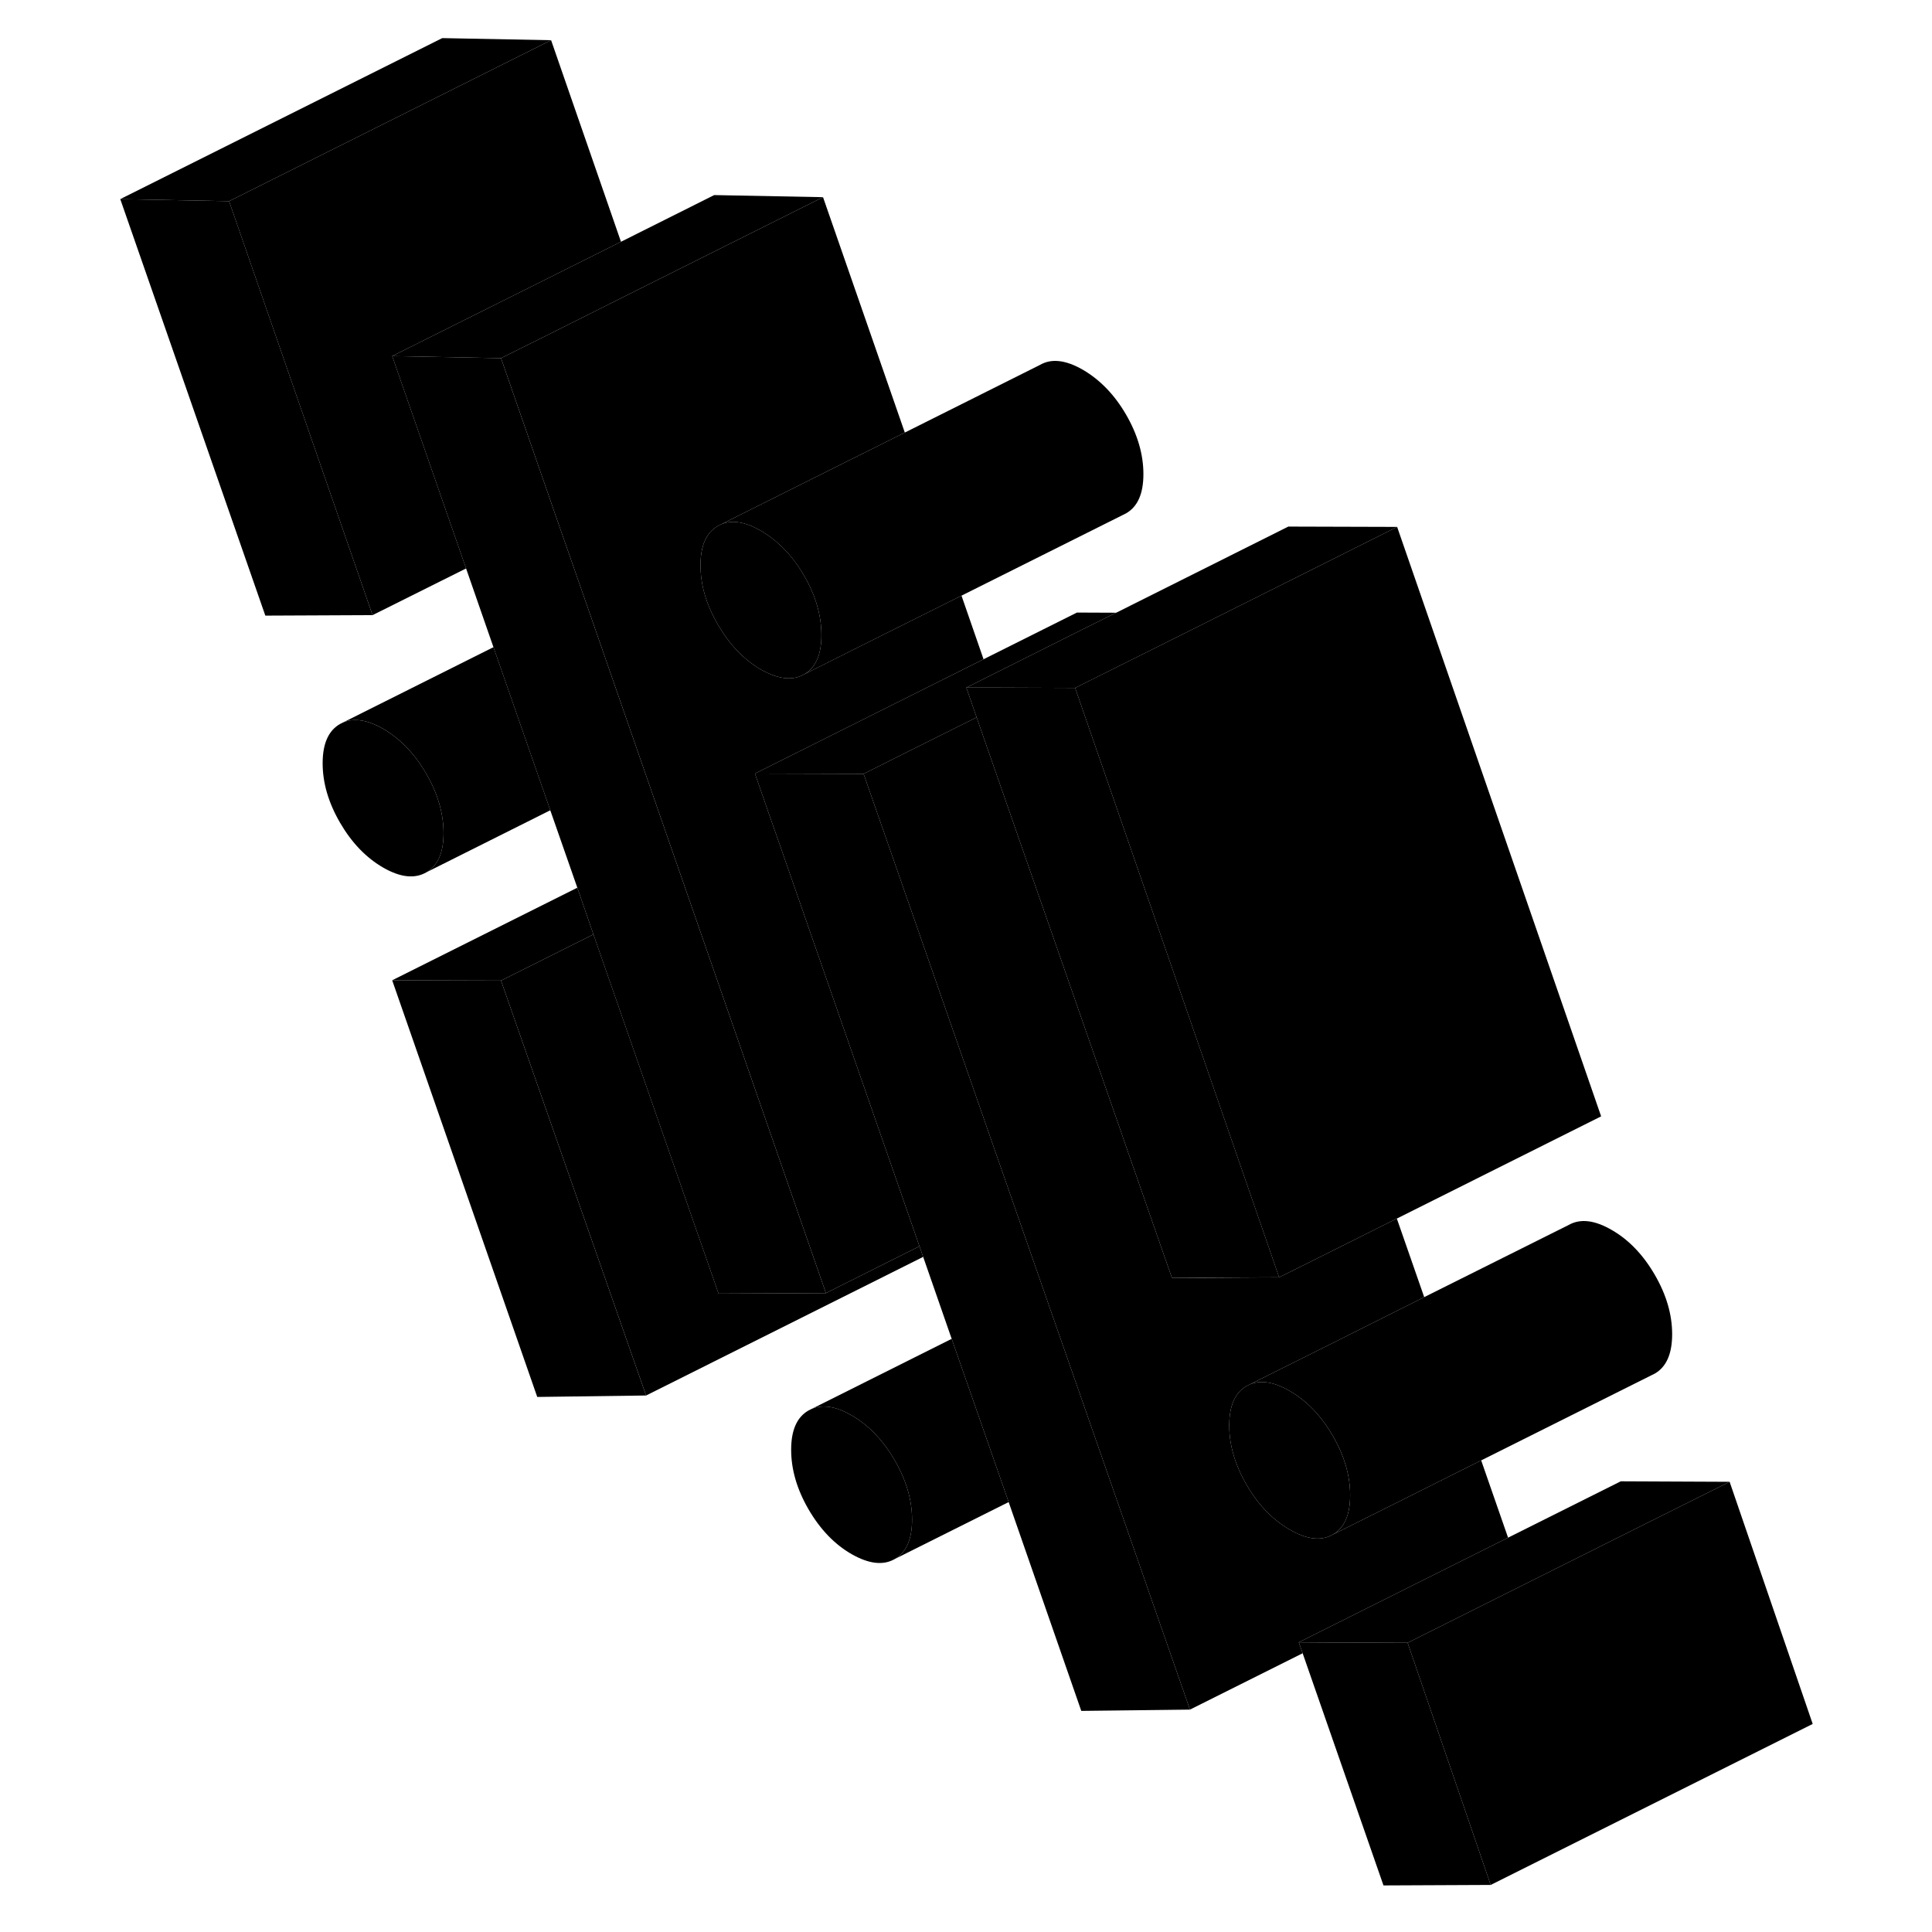 <svg width="24" height="24" viewBox="0 0 111 120" xmlns="http://www.w3.org/2000/svg" stroke-width="1px" stroke-linecap="round" stroke-linejoin="round">
    <path d="M51.07 90.697C50.35 89.457 49.46 88.527 48.39 87.907C47.44 87.357 46.62 87.227 45.94 87.497L45.719 87.607C44.999 88.017 44.64 88.827 44.64 90.047C44.64 91.267 44.999 92.507 45.719 93.747C46.44 94.987 47.33 95.917 48.39 96.527C49.46 97.137 50.35 97.247 51.07 96.837C51.79 96.427 52.15 95.607 52.15 94.387C52.15 93.167 51.79 91.937 51.07 90.697Z" class="pr-icon-iso-solid-stroke" stroke-linejoin="round"/>
    <path d="M18.64 38.207L11.98 38.237L2.97 12.367L9.73 12.497L18.64 38.207Z" class="pr-icon-iso-solid-stroke" stroke-linejoin="round"/>
    <path d="M35.629 86.677L28.869 86.767L19.859 60.887L26.619 60.907L35.629 86.677Z" class="pr-icon-iso-solid-stroke" stroke-linejoin="round"/>
    <path d="M23.05 51.748C23.05 52.968 22.69 53.778 21.97 54.188C21.25 54.598 20.36 54.498 19.3 53.888C18.23 53.268 17.34 52.338 16.62 51.098C15.9 49.858 15.54 48.628 15.54 47.408C15.54 46.188 15.9 45.378 16.62 44.968L16.84 44.858C17.52 44.588 18.34 44.718 19.3 45.268C20.36 45.888 21.25 46.807 21.97 48.047C22.69 49.288 23.05 50.528 23.05 51.748Z" class="pr-icon-iso-solid-stroke" stroke-linejoin="round"/>
    <path d="M74.95 79.337L70.12 79.357L68.29 79.367L67.66 77.567L65.38 71.027L65.14 70.327L56.16 44.557L55.52 42.707H57.209L59.83 42.717H59.84L62.279 42.727L74.95 79.337Z" class="pr-icon-iso-solid-stroke" stroke-linejoin="round"/>
    <path d="M69.41 106.187L62.66 106.267L58.15 93.297L54.61 83.157L52.84 78.067L52.61 77.407L52.37 76.717L43.87 52.287L43.38 50.897L42.39 48.047L49.14 48.067L58.37 74.537L60.37 80.277L63.91 90.417L69.41 106.187Z" class="pr-icon-iso-solid-stroke" stroke-linejoin="round"/>
    <path d="M46.52 39.447C46.52 40.667 46.16 41.477 45.44 41.887C44.79 42.257 43.99 42.207 43.05 41.737C42.96 41.697 42.86 41.647 42.76 41.587C41.7 40.967 40.81 40.037 40.09 38.797C39.37 37.557 39.01 36.337 39.01 35.117C39.01 33.887 39.37 33.078 40.09 32.667L40.31 32.557C40.99 32.277 41.81 32.417 42.76 32.967C43.82 33.587 44.72 34.507 45.44 35.747C46.16 36.987 46.52 38.227 46.52 39.447Z" class="pr-icon-iso-solid-stroke" stroke-linejoin="round"/>
    <path d="M79.36 92.867C79.36 94.087 78.999 94.907 78.279 95.317C77.559 95.727 76.67 95.627 75.61 95.007C74.54 94.397 73.649 93.467 72.929 92.227C72.209 90.987 71.85 89.757 71.85 88.537C71.85 87.317 72.209 86.497 72.929 86.087L73.15 85.977C73.83 85.707 74.65 85.837 75.61 86.397C76.67 87.007 77.559 87.937 78.279 89.177C78.999 90.417 79.36 91.647 79.36 92.867Z" class="pr-icon-iso-solid-stroke" stroke-linejoin="round"/>
    <path d="M88.09 117.077L81.43 117.107L76.41 102.687L76.17 102.007L77.75 102.017H77.76L82.93 102.037L88.09 117.077Z" class="pr-icon-iso-solid-stroke" stroke-linejoin="round"/>
    <path d="M94.949 69.338L82.259 75.688L76.499 78.567L74.949 79.338L62.279 42.727L63.759 41.987L69.509 39.118L76.529 35.608L82.279 32.727L94.949 69.338Z" class="pr-icon-iso-solid-stroke" stroke-linejoin="round"/>
    <path d="M29.73 2.497L24.01 5.357L9.73 12.497L2.97 12.367L22.97 2.367L29.73 2.497Z" class="pr-icon-iso-solid-stroke" stroke-linejoin="round"/>
    <path d="M28.37 17.867L19.86 22.117L24.45 35.307L18.64 38.207L9.729 12.497L24.009 5.357L29.73 2.497L34.07 15.017L28.37 17.867Z" class="pr-icon-iso-solid-stroke" stroke-linejoin="round"/>
    <path d="M46.619 12.247L40.899 15.107L35.099 18.007L29.409 20.857L26.619 22.247L19.859 22.117L28.369 17.867L34.069 15.017L39.859 12.117L46.619 12.247Z" class="pr-icon-iso-solid-stroke" stroke-linejoin="round"/>
    <path d="M52.37 76.717L52.61 77.407L46.8 80.317L38.07 55.187L37.06 52.287L35.39 47.477L31.87 37.347L30.16 32.447L26.62 22.247L29.41 20.857L35.1 18.007L40.9 15.107L46.62 12.247L51.7 26.867L45.99 29.717L40.31 32.557L40.09 32.667C39.37 33.077 39.01 33.887 39.01 35.107C39.01 36.337 39.37 37.557 40.09 38.797C40.81 40.037 41.7 40.967 42.76 41.587C42.86 41.647 42.96 41.697 43.05 41.737C43.99 42.207 44.79 42.257 45.44 41.887L49.51 39.847L55.22 36.997L56.59 40.947L50.89 43.797L42.39 48.047L43.38 50.897L43.87 52.287L52.37 76.717Z" class="pr-icon-iso-solid-stroke" stroke-linejoin="round"/>
    <path d="M64.82 38.057L62.749 39.087L56.959 41.987L55.52 42.707L56.16 44.557L51.89 46.687L49.14 48.067L42.39 48.047L50.89 43.797L56.59 40.947L62.39 38.047L64.82 38.057Z" class="pr-icon-iso-solid-stroke" stroke-linejoin="round"/>
    <path d="M76.169 102.007L76.41 102.687L69.41 106.187L63.91 90.417L60.37 80.277L58.37 74.537L49.14 48.067L51.89 46.687L56.16 44.557L65.14 70.327L65.38 71.027L67.66 77.567L68.29 79.367H70.12L74.95 79.337L76.499 78.567L82.26 75.687L83.96 80.567L78.2 83.457L73.15 85.977L72.929 86.087C72.209 86.497 71.85 87.317 71.85 88.537C71.85 89.757 72.209 90.987 72.929 92.227C73.649 93.467 74.54 94.397 75.61 95.007C76.67 95.627 77.559 95.727 78.279 95.317L81.73 93.597L87.499 90.707L89.169 95.507L76.169 102.007Z" class="pr-icon-iso-solid-stroke" stroke-linejoin="round"/>
    <path d="M102.93 92.037L97.18 94.907L82.93 102.037L77.76 102.017H77.75L76.17 102.007L96.17 92.007L102.93 92.037Z" class="pr-icon-iso-solid-stroke" stroke-linejoin="round"/>
    <path d="M108.09 107.077L88.09 117.077L82.93 102.037L97.18 94.907L102.93 92.037L108.09 107.077Z" class="pr-icon-iso-solid-stroke" stroke-linejoin="round"/>
    <path d="M46.799 80.317L40.129 80.347L32.359 58.037L31.359 55.137L29.679 50.327L26.149 40.197L24.449 35.307L19.859 22.117L26.619 22.247L30.159 32.447L31.869 37.347L35.389 47.477L37.059 52.287L38.069 55.187L46.799 80.317Z" class="pr-icon-iso-solid-stroke" stroke-linejoin="round"/>
    <path d="M23.05 51.747C23.05 50.527 22.69 49.287 21.97 48.047C21.25 46.807 20.36 45.887 19.3 45.267C18.34 44.717 17.52 44.587 16.84 44.857L26.15 40.197L29.68 50.327L21.97 54.187C22.69 53.777 23.05 52.967 23.05 51.747Z" class="pr-icon-iso-solid-stroke" stroke-linejoin="round"/>
    <path d="M32.359 58.037L26.619 60.907L19.859 60.887L31.359 55.137L32.359 58.037Z" class="pr-icon-iso-solid-stroke" stroke-linejoin="round"/>
    <path d="M52.84 78.067L35.63 86.677L26.62 60.907L32.36 58.037L40.13 80.347L46.8 80.317L52.61 77.407L52.84 78.067Z" class="pr-icon-iso-solid-stroke" stroke-linejoin="round"/>
    <path d="M66.519 29.448C66.519 30.668 66.159 31.477 65.439 31.887L65.219 31.997L55.219 36.998L49.51 39.847L45.44 41.888C46.16 41.477 46.52 40.667 46.52 39.447C46.52 38.227 46.16 36.987 45.44 35.748C44.719 34.508 43.819 33.587 42.76 32.968C41.809 32.417 40.99 32.278 40.31 32.557L45.989 29.718L51.7 26.867L60.09 22.668C60.81 22.248 61.7 22.358 62.76 22.968C63.819 23.587 64.719 24.508 65.439 25.747C66.159 26.988 66.519 28.227 66.519 29.448Z" class="pr-icon-iso-solid-stroke" stroke-linejoin="round"/>
    <path d="M52.15 94.387C52.15 93.167 51.79 91.937 51.07 90.697C50.35 89.457 49.46 88.527 48.39 87.907C47.44 87.357 46.62 87.227 45.94 87.497L54.61 83.157L58.15 93.297L51.07 96.837C51.79 96.427 52.15 95.607 52.15 94.387Z" class="pr-icon-iso-solid-stroke" stroke-linejoin="round"/>
    <path d="M45.94 87.497L45.72 87.607" class="pr-icon-iso-solid-stroke" stroke-linejoin="round"/>
    <path d="M99.36 82.867C99.36 84.087 99 84.907 98.28 85.317L98.06 85.427L87.5 90.707L81.73 93.597L78.28 95.317C79 94.907 79.36 94.087 79.36 92.867C79.36 91.647 79 90.417 78.28 89.177C77.56 87.937 76.67 87.007 75.61 86.397C74.65 85.837 73.83 85.707 73.15 85.977L78.2 83.457L83.96 80.567L92.93 76.087C93.65 75.677 94.54 75.777 95.61 76.397C96.67 77.007 97.56 77.937 98.28 79.177C99 80.417 99.36 81.647 99.36 82.867Z" class="pr-icon-iso-solid-stroke" stroke-linejoin="round"/>
    <path d="M82.279 32.727L76.529 35.607L69.51 39.117L63.76 41.987L62.279 42.727L59.84 42.717H59.83L57.209 42.707H55.52L56.959 41.987L62.749 39.087L64.82 38.057H64.83L75.519 32.707L82.279 32.727Z" class="pr-icon-iso-solid-stroke" stroke-linejoin="round"/>
</svg>